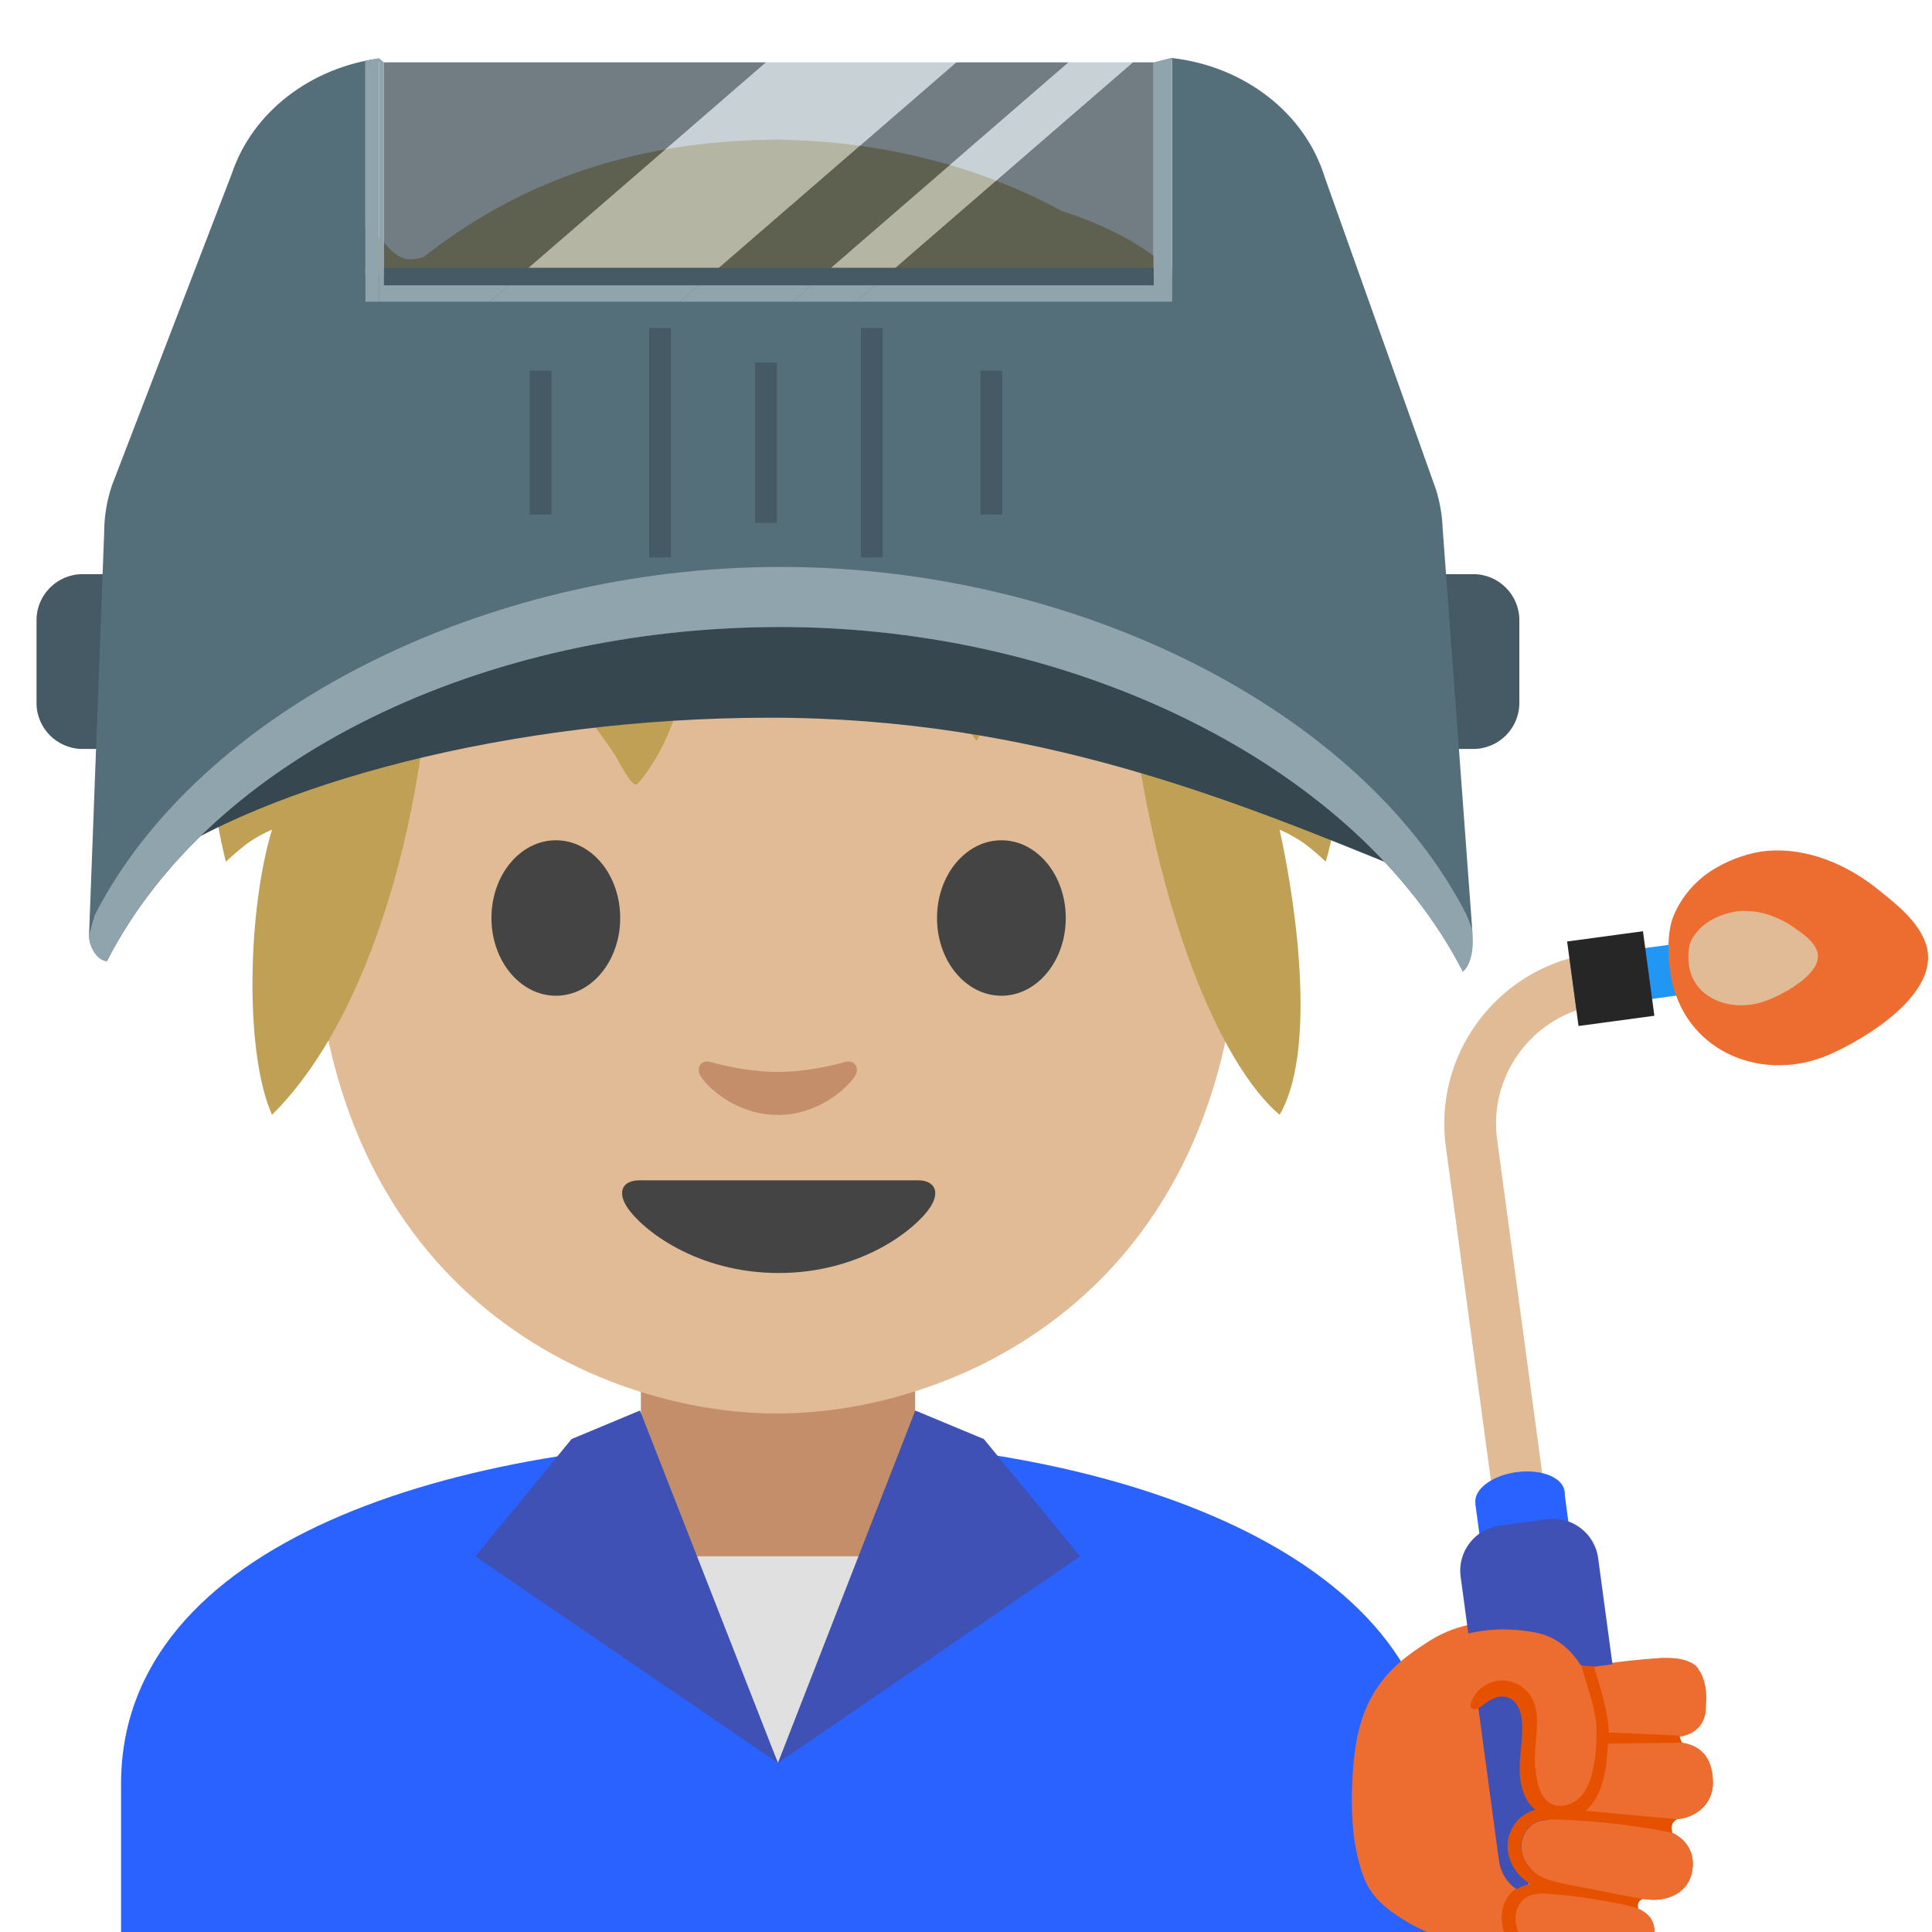 <?xml version="1.0" encoding="UTF-8" standalone="no"?>
<!DOCTYPE svg PUBLIC "-//W3C//DTD SVG 1.1//EN" "http://www.w3.org/Graphics/SVG/1.1/DTD/svg11.dtd">
<svg width="100%" height="100%" viewBox="0 0 128 128" version="1.1" xmlns="http://www.w3.org/2000/svg" xmlns:xlink="http://www.w3.org/1999/xlink" xml:space="preserve" xmlns:serif="http://www.serif.com/" style="fill-rule:evenodd;clip-rule:evenodd;stroke-linejoin:round;stroke-miterlimit:2;">
    <path d="M8.02,118.18L8.02,128.07L95.16,128.07L95.16,118.18C95.16,103.01 73.77,95.31 51.92,95.34C30.2,95.37 8.02,102.12 8.02,118.18Z" style="fill:rgb(41,98,255);fill-rule:nonzero;"/>
    <path d="M60.63,90.34L42.46,90.34L42.46,99.93C42.46,104.27 46.16,107.79 50.72,107.79L52.37,107.79C56.93,107.79 60.63,104.27 60.63,99.93L60.63,90.34Z" style="fill:#c48e6a;fill-rule:nonzero;"/>
    <path d="M51.48,13.66C27.13,13.66 20.76,32.53 20.76,59.05C20.76,85.56 39.65,93.65 51.48,93.65C63.31,93.65 82.2,85.56 82.2,59.05C82.2,32.54 75.83,13.66 51.48,13.66Z" style="fill:#e0bb95;fill-rule:nonzero;"/>
    <g transform="matrix(1.983,0,0,1.983,-158.469,-38.047)">
        <path d="M94.066,27.778C96.675,25.707 100.329,23.961 105.476,23.859C105.476,23.859 105.721,23.849 105.834,23.849C105.936,23.849 106.191,23.859 106.191,23.859C109.911,23.964 112.963,24.918 115.402,26.243C116.216,26.5 116.997,26.834 117.673,27.221C118.084,27.456 118.457,27.717 118.827,28.012C118.903,28.073 119.184,28.228 119.209,28.321C119.238,28.425 118.994,28.305 118.886,28.296C118.731,28.283 118.574,28.272 118.419,28.252L118.368,28.246C118.971,28.744 119.515,29.258 120,29.772C120.271,29.935 120.539,30.114 120.804,30.314C121.132,30.562 121.401,30.867 121.659,31.184C121.748,31.294 121.84,31.401 121.917,31.52C121.966,31.595 122.148,31.735 122.06,31.745C121.896,31.764 121.698,31.677 121.52,31.62C122.01,32.31 122.39,32.964 122.665,33.536C123.633,35.551 124.199,37.503 124.508,39.288C125.092,40.069 125.567,40.92 125.654,41.756C125.668,41.885 125.453,41.592 125.348,41.517C125.153,41.377 124.947,41.255 124.746,41.124C124.854,42.375 124.844,43.507 124.778,44.475C125.148,44.925 125.697,45.513 125.762,46.106C125.767,46.16 125.663,46.061 125.615,46.037C125.48,45.97 125.357,45.907 125.234,45.818C125.048,45.683 124.867,45.537 124.697,45.38C124.515,47.006 124.206,47.978 124.206,47.978C124.206,47.978 123.992,47.754 123.584,47.437C123.145,47.1 122.665,46.906 122.665,46.906C123.306,49.8 123.851,54.429 122.665,56.431C120.735,54.812 118.108,49.269 117.391,39.774C116.735,40.348 116.068,40.864 115.492,41.108C115.534,41.282 115.575,41.456 115.63,41.619C115.693,41.806 115.767,41.99 115.858,42.164C115.907,42.256 116.121,42.448 116.018,42.432C115.768,42.394 115.388,42.01 115.166,41.873C114.718,41.595 114.247,41.364 113.749,41.208C113.257,41.177 112.766,41.13 112.283,41.047C112.464,41.653 112.611,42.271 112.664,42.901C112.683,43.125 112.706,43.776 112.534,43.933C112.534,43.933 112.37,43.713 112.357,43.694C112.245,43.534 112.131,43.375 112.017,43.217C111.69,42.765 111.364,42.316 110.987,41.903C110.287,41.135 109.563,40.41 108.76,39.79C107.985,39.438 107.209,39.088 106.389,38.836C105.299,38.5 104.178,38.454 103.065,38.251C102.871,38.215 102.678,38.17 102.487,38.118C102.375,38.122 102.263,38.127 102.152,38.133C102.787,39.669 103,41.371 102.51,42.961C102.292,43.667 101.971,44.34 101.551,44.947C101.52,44.992 101.219,45.432 101.139,45.399C100.91,45.303 100.565,44.561 100.421,44.352C99.882,43.567 99.309,42.759 98.629,42.086C97.378,40.845 95.87,40.03 94.322,39.278C94.417,45.039 92.655,52.822 89.002,56.431C88.06,54.319 88.205,49.505 89.002,46.906C89.002,46.906 88.512,47.1 88.084,47.437C87.686,47.754 87.461,47.978 87.461,47.978C87.461,47.978 86.769,45.388 86.759,42.115C86.575,42.277 86.243,42.692 86.034,42.725C85.973,42.735 86.045,42.601 86.052,42.539C86.069,42.39 86.093,42.241 86.117,42.093C86.173,41.748 86.247,41.406 86.344,41.07C86.474,40.618 86.659,40.195 86.876,39.788C87.097,37.721 87.669,35.566 88.878,33.721C88.632,33.702 88.393,33.677 88.167,33.65C87.877,33.614 87.587,33.553 87.313,33.452C87.277,33.439 87.088,33.396 87.076,33.358C87.076,33.358 87.599,33.105 87.679,33.062C88.34,32.711 88.992,32.314 89.634,31.927C89.969,31.724 90.31,31.497 90.647,31.254C91.238,30.503 91.939,29.698 92.772,28.904C92.544,28.723 92.341,28.501 92.171,28.224C91.979,27.91 91.799,27.548 91.755,27.177C91.74,27.051 91.827,26.729 92.041,26.77C92.608,26.879 92.864,27.699 93.479,27.838C93.635,27.873 93.855,27.833 94.066,27.778Z" style="fill:#bfa055;fill-rule:nonzero;"/>
    </g>
    <path d="M60.82,78.2L42.36,78.2C41.3,78.2 40.85,78.91 41.55,79.98C42.53,81.47 46.16,84.34 51.59,84.34C57.02,84.34 60.65,81.47 61.63,79.98C62.33,78.91 61.87,78.2 60.82,78.2Z" style="fill:rgb(68,68,68);fill-rule:nonzero;"/>
    <g>
        <path d="M41.09,60.82C41.09,63.66 39.19,65.97 36.83,65.97C34.48,65.97 32.56,63.67 32.56,60.82C32.56,57.97 34.47,55.67 36.83,55.67C39.19,55.67 41.09,57.97 41.09,60.82M62.08,60.82C62.08,63.66 63.98,65.97 66.35,65.97C68.7,65.97 70.61,63.67 70.61,60.82C70.61,57.97 68.7,55.67 66.35,55.67C63.99,55.67 62.08,57.97 62.08,60.82" style="fill:rgb(68,68,68);fill-rule:nonzero;"/>
    </g>
    <path d="M55.99,70.36C54.42,70.8 52.79,71.02 51.53,71.02C50.27,71.02 48.64,70.8 47.07,70.36C46.4,70.17 46.13,70.81 46.38,71.23C46.88,72.11 48.88,73.87 51.53,73.87C54.18,73.87 56.18,72.1 56.68,71.23C56.93,70.81 56.66,70.17 55.99,70.36Z" style="fill:#c48e6a;fill-rule:nonzero;"/>
    <path d="M45.66,103.11L57.51,103.11L51.54,116.8L45.66,103.11Z" style="fill:rgb(224,224,224);fill-rule:nonzero;"/>
    <path d="M31.49,103.11L51.54,116.8L42.4,93.45L37.87,95.34L31.49,103.11ZM71.56,103.11L51.54,116.8L60.64,93.45L65.18,95.34L71.56,103.11Z" style="fill:rgb(63,81,181);fill-rule:nonzero;"/>
    <path d="M97.62,49.62L95.69,49.62C94.02,49.62 92.65,48.25 92.65,46.58L92.65,41.08C92.65,39.41 94.02,38.04 95.69,38.04L97.62,38.04C99.29,38.04 100.66,39.41 100.66,41.08L100.66,46.58C100.66,48.25 99.29,49.62 97.62,49.62ZM7.39,49.62L5.46,49.62C3.79,49.62 2.42,48.25 2.42,46.58L2.42,41.08C2.42,39.41 3.79,38.04 5.46,38.04L7.39,38.04C9.06,38.04 10.43,39.41 10.43,41.08L10.43,46.58C10.43,48.25 9.06,49.62 7.39,49.62Z" style="fill:rgb(69,90,100);fill-rule:nonzero;"/>
    <path d="M51.03,39.37C36.93,39.37 18.18,44.96 9.67,48.94L9.67,57.56C17.66,51.96 33.77,47.55 51.03,47.55C68.49,47.55 81.72,53.01 93.15,57.68C93.2,55.81 93.53,48.79 92.42,46.56C83.92,42.5 65.3,39.37 51.03,39.37Z" style="fill:rgb(55,71,79);fill-rule:nonzero;"/>
    <path d="M95.58,35.02C95.55,34.15 95.4,33.28 95.14,32.44L87.77,11.75C86.45,7.46 82.4,4.37 77.61,3.84L77.66,4.1L77.66,18.18L24.21,18.18L24.21,4.1L25.12,4.1L25.12,3.87C20.57,4.49 16.73,7.42 15.36,11.5L7.42,32.15C7.07,33.18 6.9,34.25 6.9,35.33L5.9,61.95C5.9,62.87 6.53,63.45 7.08,63.69C14,50.17 32.03,41.54 51.72,41.54C71.41,41.54 89.99,50.85 96.92,64.37C97.19,63.41 97.54,63.98 97.54,61.59L95.58,35.02Z" style="fill:rgb(84,110,122);fill-rule:nonzero;"/>
    <g>
        <path d="M77.61,3.83L77.66,4.09L77.66,3.84C77.65,3.84 77.63,3.84 77.61,3.83ZM25.12,4.1L25.12,3.87C24.81,3.91 24.51,3.97 24.21,4.03L24.21,4.1L25.12,4.1ZM5.9,61.94C5.9,62.86 6.51,63.68 7.08,63.68C14,50.17 32.03,41.54 51.72,41.54C71.41,41.54 89.99,50.85 96.92,64.37C96.92,64.37 97.77,63.84 97.54,61.59C97.54,61.59 97.25,60.81 97.17,60.62C90.25,47.1 71.41,37.56 51.72,37.56C32.03,37.56 13.2,47.11 6.28,60.62" style="fill:rgb(144,164,174);fill-rule:nonzero;"/>
    </g>
    <path d="M46.29,18.9L63.36,4.13L50.75,4.13L33.68,18.9L46.29,18.9Z" style="fill:rgb(176,190,197);fill-opacity:0.7;fill-rule:nonzero;"/>
    <path d="M63.36,4.13L46.29,18.9L53.73,18.9L70.8,4.13L63.36,4.13ZM33.68,18.9L50.75,4.13L25.44,4.13L25.44,18.9L33.68,18.9ZM76.43,18.9L76.43,4.13L75.05,4.13L57.98,18.9L76.43,18.9Z" style="fill:rgb(55,71,79);fill-opacity:0.7;fill-rule:nonzero;"/>
    <path d="M53.73,18.9L57.98,18.9L75.05,4.13L70.8,4.13L53.73,18.9Z" style="fill:rgb(176,190,197);fill-opacity:0.7;fill-rule:nonzero;"/>
    <path d="M24.21,4.05L24.21,19.99L25.12,19.99L25.12,3.87L24.21,4.05ZM33.68,18.9L32.42,19.99L45.04,19.99L46.29,18.9L33.68,18.9Z" style="fill:rgb(144,164,174);fill-rule:nonzero;"/>
    <path d="M46.29,18.9L45.04,19.99L52.48,19.99L53.73,18.9L46.29,18.9ZM25.44,18.9L25.44,4.13L25.12,3.87L25.12,19.99L32.42,19.99L33.68,18.9L25.44,18.9ZM77.61,3.83L76.43,4.13L76.43,18.9L57.98,18.9L56.72,19.99L77.66,19.99L77.66,4.13L77.61,3.83Z" style="fill:rgb(144,164,174);fill-rule:nonzero;"/>
    <path d="M53.73,18.9L52.48,19.99L56.72,19.99L57.98,18.9L53.73,18.9Z" style="fill:rgb(144,164,174);fill-rule:nonzero;"/>
    <g>
        <path d="M64.96,24.56L66.4,24.56L66.4,34.09L64.96,34.09L64.96,24.56ZM57.04,21.73L58.48,21.73L58.48,36.93L57.04,36.93L57.04,21.73ZM50.03,24.02L51.47,24.02L51.47,34.64L50.03,34.64L50.03,24.02ZM35.09,24.56L36.53,24.56L36.53,34.09L35.09,34.09L35.09,24.56ZM43.01,21.73L44.45,21.73L44.45,36.93L43.01,36.93L43.01,21.73Z" style="fill:rgb(69,90,100);fill-rule:nonzero;"/>
    </g>
    <rect x="25.44" y="17.74" width="50.99" height="1.16" style="fill:rgb(69,90,100);fill-rule:nonzero;"/>
    <path d="M101.97,107.67C103.47,108.04 104.43,109.1 105.1,110.42C106.77,110.12 109.65,109.82 110.49,109.84C111.48,109.87 112.79,109.98 113.01,112.01C113.15,113.33 112.65,114.42 110.96,114.58C110.33,114.64 109.68,114.68 109.04,114.71L109.27,115.45C109.86,115.44 110.39,115.42 110.8,115.42C112.51,115.4 113.48,116.31 113.48,118.12C113.48,119.71 112.11,120.46 111.11,120.52C110.58,120.55 109.1,120.47 107.64,120.33L107.49,120.64L107.43,120.73C108.35,120.87 109.23,121.02 109.85,121.13C111.52,121.43 112.32,122.54 112.13,123.86C111.9,125.46 110.47,125.9 109.48,125.87C108.74,125.85 106.13,125.44 104.4,125.07L104.06,125.56C104.18,125.58 104.31,125.6 104.45,125.62C104.47,125.62 104.49,125.63 104.52,125.63L104.87,125.69C104.9,125.69 104.92,125.7 104.95,125.7C105.09,125.72 105.23,125.75 105.37,125.77L105.39,125.77C105.54,125.79 105.69,125.82 105.84,125.85C105.87,125.85 105.9,125.86 105.92,125.86L106.27,125.92C106.32,125.93 106.36,125.94 106.41,125.94C106.51,125.96 106.61,125.98 106.7,125.99L106.85,126.02C106.95,126.04 107.04,126.06 107.13,126.07L107.27,126.1C107.4,126.13 107.54,126.15 107.66,126.18C109.19,126.5 109.77,127.19 109.58,128.4C109.32,130.1 107.61,130.48 106.7,130.39C105.79,130.31 102.73,129.68 101.73,129.24L101.55,129.15L101.2,129.65C96.7,129.35 93.47,127.47 93.47,127.47C90.83,125.98 90.39,124.84 89.95,123.04C89.45,120.98 89.57,118.54 89.59,118.15C89.75,114.05 90.66,111.4 93.97,109.2C94.77,108.67 95.94,107.74 98.53,107.44C99.54,107.36 100.97,107.43 101.97,107.67Z" style="fill:rgb(237,108,48);fill-rule:nonzero;"/>
    <path d="M105.72,114.49C105.72,114.49 105.76,112.43 105.11,110.43L105.83,110.3C105.83,110.3 106.34,111.72 106.52,113.82C106.55,114.16 106.56,114.47 106.56,114.77L107.2,114.73L111.49,114.49C111.49,114.49 111.17,114.55 111.17,115.03C111.17,115.23 111.29,115.36 111.38,115.44C111.2,115.42 111,115.4 110.8,115.41L106.54,115.52C106.53,115.64 106.53,115.76 106.52,115.89C106.42,117.63 106.01,119.31 105.04,119.94C108.26,120.32 111.12,120.51 111.12,120.51C110.56,120.74 110.8,121.42 110.8,121.42C108.63,120.83 103.37,120.52 103.37,120.52C101.15,120.33 100.85,121.83 100.85,121.83C100.44,123.64 102.41,124.47 102.41,124.47C102.67,124.62 105.02,125.09 106.7,125.41L108.38,125.72L108.85,125.81C108.8,125.8 108.6,125.79 108.52,126.12C108.48,126.28 108.52,126.39 108.55,126.46C108.3,126.35 108,126.25 107.65,126.18C106.86,126.02 104.47,125.63 104.28,125.6L103.68,125.52C101.7,125.26 101.22,125.61 101.22,125.61C100.12,126.19 100.44,127.59 100.44,127.59C100.68,128.94 102.17,129.36 102.17,129.36C102.74,129.53 105.76,130.26 105.76,130.26L101.19,129.66C100.87,129.56 100.75,129.41 100.57,129.27C98.96,127.95 99.64,126.16 99.64,126.16C99.89,125.47 100.41,125.16 100.41,125.16C100.72,124.97 101.08,124.87 101.45,124.83C99.58,123.84 99.88,121.84 99.88,121.84C100.12,120.61 101.01,120.09 101.72,119.87C101.66,119.82 101.59,119.77 101.53,119.71C101.53,119.71 100.33,118.92 100.77,115.53C100.92,114.39 100.9,114.23 100.78,113.51C100.78,113.51 100.35,111.97 99.07,112.46C99.07,112.46 98.64,112.57 97.97,113.1C97.97,113.1 97.43,113.52 97.44,112.86C97.44,112.66 97.58,112.3 97.85,111.99C97.85,111.99 98.13,111.66 98.82,111.47C98.82,111.47 100.61,110.76 101.5,112.55C101.97,113.49 101.88,114.11 101.73,115.07C101.73,115.07 101.45,118.1 102.24,119.07C102.24,119.07 103.02,119.96 104.27,119.41C104.28,119.43 105.98,118.49 105.72,114.49Z" style="fill:rgb(230,81,0);fill-rule:nonzero;"/>
    <path d="M99.19,75.51L103.25,105.57C103.26,105.65 103.28,105.74 103.3,105.82L99.9,106.28C99.89,106.2 99.86,106.12 99.85,106.03L95.79,75.97C94.97,69.93 99.08,64.35 105.02,63.25L105.48,66.65C101.41,67.48 98.62,71.34 99.19,75.51Z" style="fill:#e0bb95;fill-rule:nonzero;"/>
    <g>
        <path d="M107.415,126.771L101.519,127.568L97.742,99.612L103.638,98.815L107.415,126.771Z" style="fill:rgb(41,98,255);fill-rule:nonzero;"/>
        <g transform="matrix(0.991,-0.134,0.134,0.991,-12.374,14.373)">
            <ellipse cx="100.69" cy="99.21" rx="2.98" ry="1.68" style="fill:rgb(41,98,255);"/>
        </g>
    </g>
    <path d="M102.39,125.63L106.07,125.13C107.57,124.93 108.62,123.55 108.42,122.04L105.88,103.22C105.66,101.591 104.139,100.431 102.51,100.65L99.34,101.08C97.711,101.3 96.551,102.821 96.77,104.45L99.31,123.27C99.485,124.627 100.653,125.655 102.022,125.655C102.145,125.655 102.268,125.647 102.39,125.63Z" style="fill:rgb(63,81,181);fill-rule:nonzero;"/>
    <path d="M103.984,63.486L110.802,62.565L111.257,65.934L104.439,66.855L103.984,63.486Z" style="fill:rgb(33,150,243);fill-rule:nonzero;"/>
    <path d="M103.826,62.376L108.85,61.696L109.607,67.296L104.582,67.975L103.826,62.376Z" style="fill:rgb(38,38,38);fill-rule:nonzero;"/>
    <g>
        <path d="M110.9,60.62C111.48,59.281 112.485,58.17 113.76,57.46C114.71,56.91 115.99,56.46 117.09,56.37C119.73,56.15 122.36,57.27 124.39,58.9C125.59,59.86 127.1,61.03 127.6,62.55C128.66,65.8 123.53,68.86 121.17,69.88C116.89,71.73 111.89,69.81 110.79,65.09C110.49,63.87 110.38,61.8 110.9,60.62Z" style="fill:rgb(237,108,48);fill-rule:nonzero;"/>
        <path d="M112.06,62.29C112.35,61.72 112.83,61.24 113.51,60.88C113.99,60.63 114.63,60.42 115.18,60.37C116.5,60.25 117.81,60.72 118.81,61.42C119.4,61.83 120.15,62.33 120.38,62.99C120.88,64.41 118.29,65.8 117.1,66.27C114.94,67.12 112.46,66.31 111.95,64.25C111.83,63.72 111.79,62.81 112.06,62.29Z" style="fill:#e0bb95;fill-rule:nonzero;"/>
    </g>
    <path d="M111.01,120.52L111.12,120.52C112.12,120.46 113.48,119.71 113.49,118.12C113.49,116.38 112.6,115.48 111.01,115.43L110.94,115.06L111.47,115.03C112.35,114.82 112.81,114.29 112.97,113.61C113.03,113.51 113.05,112.37 113.04,112.24C112.96,111.17 112.57,110.67 112.57,110.67C112.17,109.65 109.7,109.88 109.7,109.88L105.2,110.48C105.04,110.43 104.88,110.38 104.73,110.33C104.08,109.31 103.21,108.52 101.96,108.21C100.96,107.97 99.53,107.89 98.52,108.01C95.93,108.31 94.76,109.24 93.96,109.77C93.79,109.88 93.65,110 93.5,110.12C94.41,111.77 95.79,113.5 97.48,113.21C97.59,112.96 97.77,112.7 97.85,112.61C98.21,112.22 98.71,111.94 99.24,111.88C100.07,111.78 100.93,112.19 101.38,112.89C102.08,113.97 101.27,115.4 101.22,116.69C101.2,117.3 101.7,117.89 101.82,118.49C101.93,119.06 102.15,119.66 102.64,119.97C102.67,119.99 102.72,119.99 102.75,120.01C102.72,120.11 102.65,120.31 102.57,120.57C102.25,120.59 101.94,120.65 101.67,120.8C101.05,121.14 100.73,121.89 100.81,122.58C100.87,123.09 101.14,123.56 101.52,123.91C101.28,124.69 101.08,125.39 100.98,125.8C100.29,126.33 100.22,127.46 100.7,128.21C101.2,129 102.12,129.43 103.03,129.66C103.94,129.89 104.88,129.97 105.77,130.27C105.72,130.26 105.68,130.26 105.63,130.25C106.08,130.33 106.46,130.39 106.7,130.41C107.61,130.49 109.32,130.11 109.58,128.42C109.73,127.45 109.37,126.82 108.44,126.44C108.37,126.19 108.25,125.91 108.18,125.69C108.35,125.72 108.53,125.76 108.7,125.79C109.03,125.83 109.31,125.86 109.48,125.86C110.47,125.89 111.91,125.45 112.13,123.85C112.28,122.79 111.79,121.88 110.72,121.4C110.33,121.32 109.93,121.26 109.54,121.19C109.7,120.93 109.86,120.67 110.02,120.42C110.36,120.46 110.69,120.49 111.01,120.52Z" style="fill:rgb(237,108,48);fill-rule:nonzero;"/>
    <path d="M111.45,115.46C111.31,115.28 111.28,114.99 111.28,114.99L111.25,114.99C110.89,114.96 106.58,114.78 106.58,114.78C106.56,113.39 105.99,111.73 105.6,110.4C105.34,110.37 105.03,110.4 104.76,110.31C105.1,111.62 105.73,113.15 105.77,114.49C105.8,115.39 105.74,116.28 105.55,117.17C105.4,117.88 105.16,118.6 104.64,119.11C104.12,119.62 103.27,119.83 102.66,119.44C102.17,119.13 101.96,118.53 101.84,117.96C101.72,117.36 101.67,116.75 101.7,116.15C101.75,114.86 102.1,113.45 101.41,112.36C100.96,111.66 100.09,111.25 99.27,111.35C98.74,111.41 98.24,111.69 97.88,112.08C97.71,112.27 97.05,113.21 97.73,113.23C97.92,113.23 98.09,113.1 98.24,112.98C98.7,112.61 99.28,112.27 99.85,112.44C100.55,112.65 100.82,113.5 100.85,114.23C100.89,115.23 100.68,116.22 100.68,117.21C100.68,118.21 100.95,119.28 101.72,119.91C100.68,120.14 99.9,121.18 99.88,122.24C99.85,123.31 100.52,124.33 101.45,124.85C100.58,124.87 99.82,125.57 99.59,126.41C99.36,127.25 99.62,128.17 100.15,128.86C100.38,129.16 100.66,129.42 101.01,129.58C101.08,129.61 101.16,129.63 101.24,129.65L101.56,129.19L101.45,129.34L101.23,129.65C101.46,129.72 101.71,129.76 101.95,129.8C102.09,129.82 102.23,129.84 102.38,129.85C103.47,129.99 104.56,130.13 105.65,130.26C105.7,130.27 105.74,130.27 105.79,130.28C104.9,129.98 103.96,129.9 103.05,129.67C102.14,129.44 101.23,129.01 100.72,128.22C100.22,127.43 100.31,126.22 101.1,125.72C101.58,125.42 102.18,125.44 102.73,125.48C103.62,125.54 104.5,125.65 105.38,125.79C105.62,125.83 105.86,125.87 106.09,125.91L106.27,125.94C106.32,125.95 106.36,125.96 106.41,125.96C106.51,125.98 106.61,126 106.7,126.01L106.85,126.04C106.95,126.06 107.04,126.08 107.13,126.09L107.27,126.12C107.4,126.15 107.54,126.17 107.66,126.2C107.93,126.26 108.15,126.33 108.36,126.4C108.42,126.42 108.49,126.43 108.55,126.45C108.41,126.22 108.58,125.87 108.84,125.83L108.7,125.8L103.81,124.84C103.17,124.71 102.51,124.58 101.95,124.25C101.35,123.89 100.89,123.27 100.8,122.57C100.71,121.87 101.04,121.12 101.66,120.79C102.13,120.53 102.69,120.54 103.23,120.55C105.75,120.63 108.25,120.92 110.72,121.41C110.74,121.41 110.77,121.42 110.79,121.42C110.63,121.11 110.79,120.67 111.11,120.53C111.07,120.53 111.03,120.52 111,120.52C109.02,120.34 107.04,120.15 105.05,119.97C106.26,118.91 106.44,117.12 106.53,115.52C106.54,115.52 111.25,115.46 111.45,115.46Z" style="fill:rgb(230,81,0);fill-rule:nonzero;"/>
</svg>
